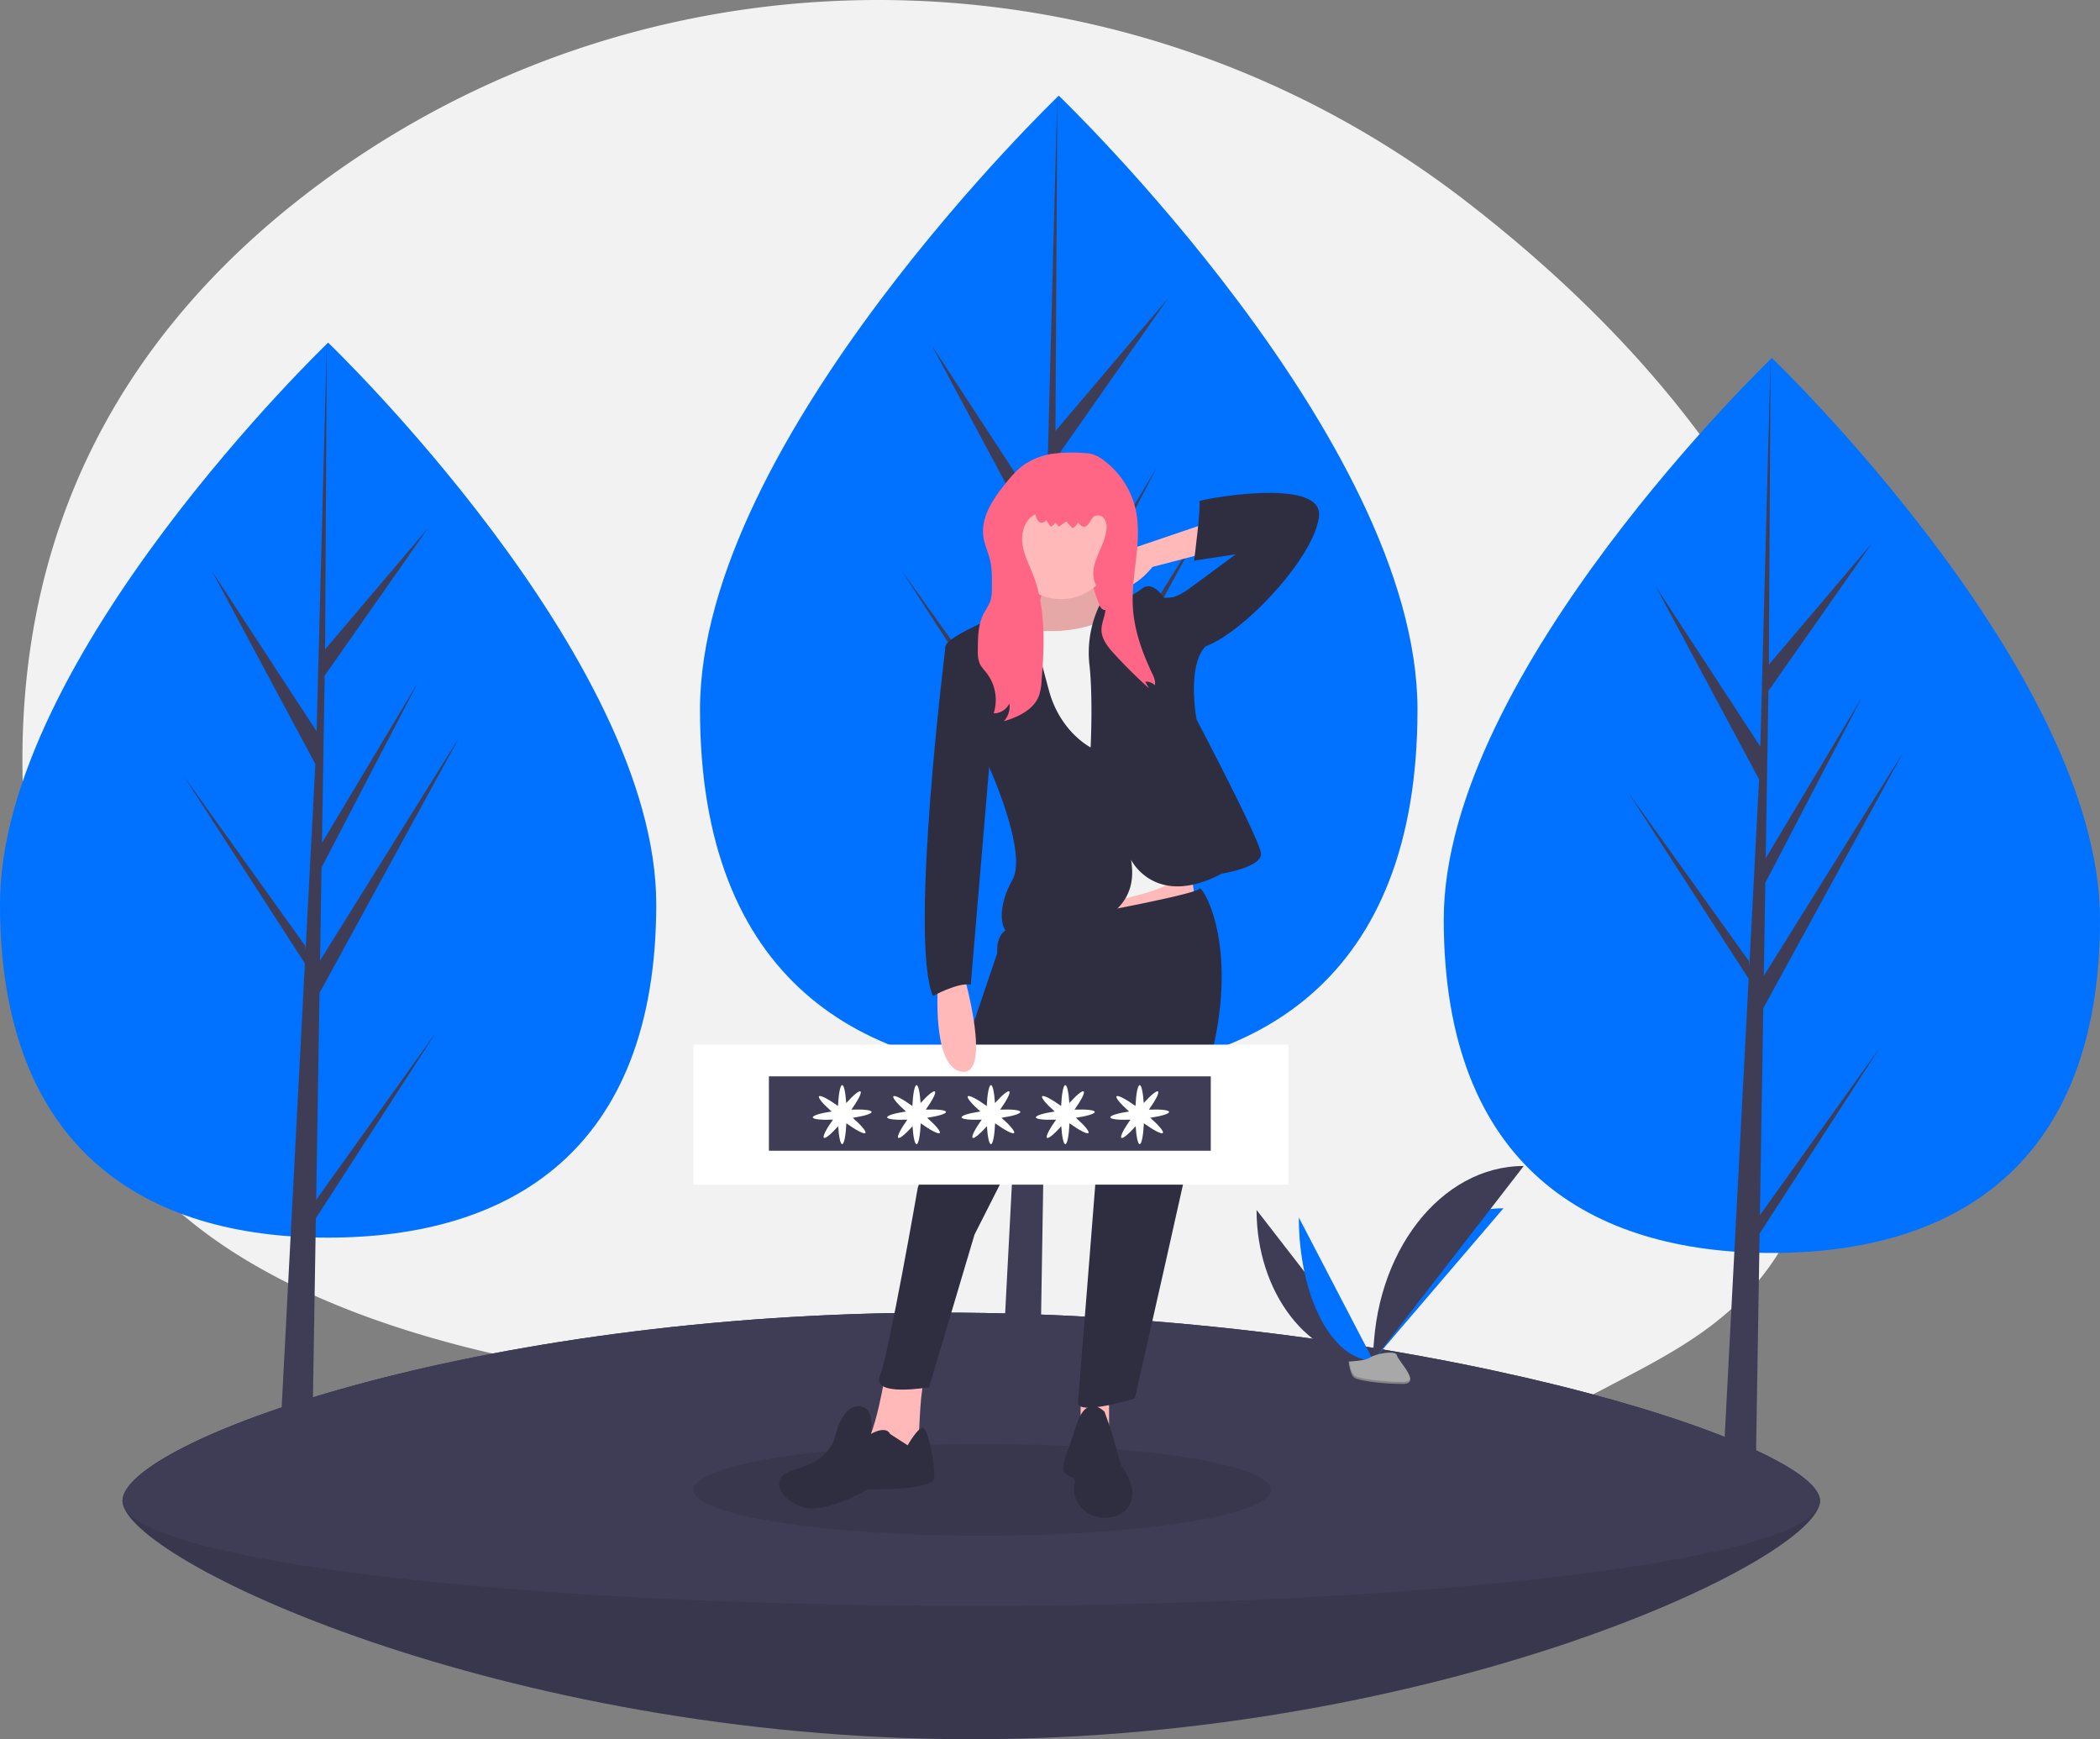 <svg id="f7dcc58f-beb5-4050-9d04-9a029c12a87b" data-name="Layer 1" xmlns="http://www.w3.org/2000/svg" width="960" height="794.981" viewBox="0 0 960 794.981"><rect x="0" y="0" width="960" height="794.981" fill="#808080" stroke="none"/><title>my password</title><path d="M968.81,506.952c-5.27,45.15-16.22,81.4-31.25,110.31-20,38.52-54.21,54.04-84.77,70.28a193.277,193.277,0,0,1-27.46,11.94c-55.61,19.3-117.85,14.18-166.74,3.99a657.297,657.297,0,0,0-104.09-13.16q-14.97-.675-29.97-.67c-15.42.02-293.07,5.29-360.67-131.57-16.69-33.76-28.13-75-32.24-125.27-11.63-142.12,52.29-235.46,134.74-296.47,155.97-115.41,369.76-110.57,523.43,7.88C892.15,223.112,987.99,342.522,968.81,506.952Z" transform="translate(-120 -52.509)" fill="#f2f2f2"/><path d="M420,465.807c0,112.967-67.157,152.411-150,152.411s-150-39.444-150-152.411S270,209.127,270,209.127,420,352.839,420,465.807Z" transform="translate(-120 -52.509)" fill="#0072ff"/><polygon points="144.536 548.428 146.072 453.884 210.006 336.921 146.313 439.053 147.003 396.543 191.066 311.921 147.186 385.293 147.186 385.293 148.428 308.836 195.612 241.466 148.623 296.813 149.399 156.618 144.522 342.211 144.923 334.555 96.951 261.126 144.154 349.252 139.684 434.642 139.551 432.375 84.248 355.102 139.383 440.382 138.824 451.061 138.724 451.221 138.77 452.098 127.43 668.739 142.581 668.739 144.399 556.84 199.399 471.769 144.536 548.428" fill="#3f3d56"/><path d="M1080,472.807c0,112.967-67.157,152.411-150,152.411s-150-39.444-150-152.411S930,216.127,930,216.127,1080,359.839,1080,472.807Z" transform="translate(-120 -52.509)" fill="#0072ff"/><polygon points="804.536 555.428 806.072 460.884 870.006 343.921 806.313 446.053 807.003 403.543 851.066 318.921 807.186 392.293 807.186 392.293 808.428 315.836 855.612 248.466 808.623 303.813 809.399 163.618 804.522 349.211 804.923 341.555 756.951 268.126 804.154 356.252 799.684 441.642 799.551 439.375 744.248 362.102 799.383 447.382 798.824 458.061 798.724 458.221 798.77 459.098 787.43 675.739 802.581 675.739 804.399 563.84 859.399 478.769 804.536 555.428" fill="#3f3d56"/><path d="M768,376.864c0,123.511-73.425,166.636-164,166.636S440,500.375,440,376.864,604,96.228,604,96.228,768,253.353,768,376.864Z" transform="translate(-120 -52.509)" fill="#0072ff"/><polygon points="478.026 472.098 479.705 368.73 549.606 240.85 479.969 352.515 480.724 306.037 528.899 213.517 480.923 293.737 480.923 293.737 482.281 210.144 533.869 136.486 482.495 196.999 483.343 43.719 478.011 246.634 478.449 238.263 426 157.981 477.608 254.332 472.721 347.692 472.576 345.213 412.111 260.729 472.393 353.968 471.781 365.643 471.672 365.819 471.722 366.777 459.323 603.638 475.889 603.638 477.876 481.295 538.01 388.284 478.026 472.098" fill="#3f3d56"/><path d="M952,738.491c0,26.51-173.714,109-388,109s-388-82.49-388-109,159.714-86,374-86S952,711.981,952,738.491Z" transform="translate(-120 -52.509)" fill="#3f3d56"/><path d="M952,738.491c0,26.51-173.714,109-388,109s-388-82.49-388-109,159.714-86,374-86S952,711.981,952,738.491Z" transform="translate(-120 -52.509)" opacity="0.1"/><path d="M952,738.491c0,26.51-173.714,48-388,48s-388-21.49-388-48,159.714-86,374-86S952,711.981,952,738.491Z" transform="translate(-120 -52.509)" fill="#3f3d56"/><path d="M694.429,605.571c0,38.029,23.857,68.802,53.341,68.802" transform="translate(-120 -52.509)" fill="#3f3d56"/><path d="M747.769,674.373c0-38.456,26.623-69.575,59.525-69.575" transform="translate(-120 -52.509)" fill="#0072ff"/><path d="M713.755,609.019c0,36.124,15.213,65.354,34.014,65.354" transform="translate(-120 -52.509)" fill="#0072ff"/><path d="M747.769,674.373c0-49.139,30.773-88.901,68.802-88.901" transform="translate(-120 -52.509)" fill="#3f3d56"/><path d="M736.548,674.858s7.565-.233,9.844-1.856,11.636-3.562,12.202-.958,11.368,12.949,2.828,13.018-19.844-1.33-22.119-2.716S736.548,674.858,736.548,674.858Z" transform="translate(-120 -52.509)" fill="#a8a8a8"/><path d="M761.574,684.155c-8.54.069-19.844-1.33-22.119-2.716-1.733-1.056-2.423-4.843-2.654-6.59-.16.007-.253.01-.253.01s.479,6.101,2.755,7.487,13.579,2.785,22.119,2.716c2.465-.02,3.317-.897,3.27-2.196C764.349,683.65,763.409,684.14,761.574,684.155Z" transform="translate(-120 -52.509)" opacity="0.2"/><ellipse cx="449" cy="680.981" rx="132" ry="21" opacity="0.1"/><rect x="494" y="633.981" width="13" height="30" fill="#ffb9b9"/><rect x="458" y="228.981" width="50" height="90" fill="#ff6584"/><polygon points="544.721 399.312 546.451 413.157 500.88 427.001 495.111 401.62 544.721 399.312" fill="#ffb9b9"/><path d="M597.229,318.569s-1.154,10.383-3.461,10.383-10.383,4.038-10.383,4.038l-2.307,10.96,16.152,9.807,26.535-2.884,7.499-11.537-7.499-7.499s-6.345-13.844-4.038-16.729S597.229,318.569,597.229,318.569Z" transform="translate(-120 -52.509)" fill="#ffb9b9"/><path d="M597.229,318.569s-1.154,10.383-3.461,10.383-10.383,4.038-10.383,4.038l-2.307,10.96,16.152,9.807,26.535-2.884,7.499-11.537-7.499-7.499s-6.345-13.844-4.038-16.729S597.229,318.569,597.229,318.569Z" transform="translate(-120 -52.509)" opacity="0.1"/><path d="M525.122,677.948s-5.192,34.611-11.537,36.919,24.228,6.345,24.228,6.345l2.307-12.691s.577-23.074,2.884-26.535S525.122,677.948,525.122,677.948Z" transform="translate(-120 -52.509)" fill="#ffb9b9"/><path d="M583.961,476.627s83.644-14.998,84.221-17.882,17.306,21.92,6.922,70.376S638.762,691.793,638.762,691.793s-26.535,8.076-25.958,1.731,9.23-116.524,9.23-116.524L616.265,530.274l-9.807,5.769L565.502,616.802,544.735,686.601s-26.535,4.615-22.497-5.192,17.306-85.951,17.306-85.951l36.342-107.295S574.731,476.627,583.961,476.627Z" transform="translate(-120 -52.509)" fill="#2f2e41"/><circle cx="485.016" cy="249.619" r="24.228" fill="#ffb9b9"/><path d="M630.109,332.413s-11.537,10.96-38.649,8.076,7.499,61.723,7.499,61.723L609.919,467.397s48.456-5.769,50.186-16.729S630.109,332.413,630.109,332.413Z" transform="translate(-120 -52.509)" fill="#f2f2f2"/><path d="M618.572,394.137s-13.844-6.922-19.036-25.958-9.807-38.649-12.691-38.072c-2.435.487-25.021,9.199-32.341,15.024-1.35,1.074-2.18,2.05-2.27,2.858-.577,5.192,20.767,57.108,20.767,57.108s16.729,37.495,9.807,49.609-7.499,27.689,5.192,26.535,54.801-3.461,49.033-35.765c0,0,10.96,22.497,41.533,6.345,0,0,18.459-2.884,17.882-9.23S667.028,381.446,667.028,381.446s-4.615-24.228,4.038-33.458l-19.613-23.074s-4.615-6.922-9.23-3.461-14.998,9.23-16.729,9.807-2.868-2.073-2.868-2.073a50.154,50.154,0,0,0-4.631,26.878C619.726,371.062,618.572,394.137,618.572,394.137Z" transform="translate(-120 -52.509)" fill="#2f2e41"/><path d="M526.853,707.945s-1.288-4.038-8.72,0c0,0,2.375-12.691-5.701-12.691S501.471,710.252,501.471,710.252s-2.307,9.807-17.882,13.844-3.461,17.882,7.499,17.882,25.382-8.653,25.382-8.653,29.996.577,30.573-5.192-2.884-23.074-5.192-23.074-6.922,8.076-6.922,8.076Z" transform="translate(-120 -52.509)" fill="#2f2e41"/><path d="M624.918,697.793s-8.076-8.653-12.691,5.769-8.076,20.19-5.192,22.497,5.192,1.154,4.038,5.769,3.461,14.421,13.844,14.421,13.268-7.499,12.691-12.691-5.192-11.537-5.192-11.537l-4.615-16.152Z" transform="translate(-120 -52.509)" fill="#2f2e41"/><path d="M670.489,292.033l-30.573,10.383s-27.689,16.152-15.575,19.613,22.497-10.383,22.497-10.383l26.535-6.922Z" transform="translate(-120 -52.509)" fill="#ffb9b9"/><path d="M588.532,264.663c-3.63,2.487-6.52,5.893-9.267,9.329-5.583,6.983-11.052,15.323-9.677,24.157.522,3.355,2.014,6.478,2.853,9.768,1.133,4.44,1.058,9.087.977,13.669a18.459,18.459,0,0,1-.715,5.764,37.991,37.991,0,0,1-2.842,5.254c-2.778,5.175-2.846,11.323-2.849,17.197a14.666,14.666,0,0,0,.791,5.832c.759,1.766,2.171,3.151,3.342,4.675a20.165,20.165,0,0,1,3.108,18.269,7.914,7.914,0,0,0,7.19-4.534,10.024,10.024,0,0,1-2.563,8.152c6.603-1.962,13.682-5.271,16.092-11.724a24.847,24.847,0,0,0,1.185-6.776c1.282-16.188,2.014-32.981-3.791-48.146-1.857-4.852-4.385-9.548-5.008-14.706s1.281-11.118,6.019-13.248a5.464,5.464,0,0,0,1.65,3.476c1.055.783,3.005.292,3.024-1.022l2.289,3.187a5.592,5.592,0,0,0,2.174-1.896l1.569,1.921,3.337-2.428,2.898,3.125a6.166,6.166,0,0,0,2.544-2.769c.623.931,1.394,1.955,2.51,2.056,2.43.22,2.932-3.637,5.055-4.84a3.583,3.583,0,0,1,4.472,1.355,7.299,7.299,0,0,1,.9,4.943c-.879,7.932-7.647,15.17-5.64,22.894,1.128,4.343,4.929,7.826,5.215,12.305.229,3.579-1.875,6.965-1.843,10.551.038,4.203,2.941,7.772,5.776,10.875q7.568,8.284,15.931,15.792l-1.722-3.013a5.592,5.592,0,0,1,4.386,1.613c.495-1.732-.326-3.537-1.1-5.163-4.638-9.739-8.382-20.108-8.941-30.88-.777-14.973,4.606-30.18,1.194-44.78a38.655,38.655,0,0,0-13.029-20.828c-3.156-2.598-5.548-4.154-9.635-4.44a72.721,72.721,0,0,0-13.725.108A31.418,31.418,0,0,0,588.532,264.663Z" transform="translate(-120 -52.509)" fill="#ff6584"/><path d="M646.838,325.491s6.345.577,9.23,0,6.922-3.461,6.922-3.461l21.92-16.152-19.036,2.884s3.461-26.535,2.307-27.112,55.955-11.537,54.801,6.345-33.458,53.071-51.917,59.993L658.952,349.719Z" transform="translate(-120 -52.509)" fill="#2f2e41"/><rect x="317" y="477.491" width="272" height="64" fill="#fff"/><rect x="351.5" y="491.991" width="202" height="34" fill="#3f3d56"/><path d="M518.442,560.754c-.081-.872-3.937-1.26-9.228-1.042,3.066-4.317,4.842-7.762,4.155-8.305-.648-.512-3.3,1.701-6.529,5.296C506.535,551.881,505.826,548.5,505,548.5c-.901,0-1.662,4.023-1.913,9.551-4.493-3.231-8.122-5.128-8.68-4.421-.533.675,1.895,3.526,5.756,6.936-5.095.756-8.685,1.823-8.605,2.679.081.872,3.937,1.26,9.228,1.042-3.066,4.317-4.842,7.762-4.155,8.305.648.512,3.3-1.701,6.529-5.296C503.465,572.119,504.174,575.5,505,575.5c.901,0,1.662-4.023,1.913-9.551,4.493,3.231,8.122,5.128,8.68,4.421.533-.675-1.895-3.526-5.756-6.936C514.932,562.677,518.522,561.61,518.442,560.754Z" transform="translate(-120 -52.509)" fill="#fff"/><path d="M552.442,560.754c-.081-.872-3.937-1.26-9.228-1.042,3.066-4.317,4.842-7.762,4.155-8.305-.648-.512-3.3,1.701-6.529,5.296C540.535,551.881,539.826,548.5,539,548.5c-.901,0-1.662,4.023-1.913,9.551-4.493-3.231-8.122-5.128-8.68-4.421-.533.675,1.895,3.526,5.756,6.936-5.095.756-8.685,1.823-8.605,2.679.081.872,3.937,1.26,9.228,1.042-3.066,4.317-4.842,7.762-4.155,8.305.648.512,3.3-1.701,6.529-5.296C537.465,572.119,538.174,575.5,539,575.5c.901,0,1.662-4.023,1.913-9.551,4.493,3.231,8.122,5.128,8.68,4.421.533-.675-1.895-3.526-5.756-6.936C548.932,562.677,552.522,561.61,552.442,560.754Z" transform="translate(-120 -52.509)" fill="#fff"/><path d="M586.442,560.754c-.081-.872-3.937-1.26-9.228-1.042,3.066-4.317,4.842-7.762,4.155-8.305-.648-.512-3.3,1.701-6.529,5.296C574.535,551.881,573.826,548.5,573,548.5c-.901,0-1.662,4.023-1.913,9.551-4.493-3.231-8.122-5.128-8.68-4.421-.533.675,1.895,3.526,5.756,6.936-5.095.756-8.685,1.823-8.605,2.679.081.872,3.937,1.26,9.228,1.042-3.066,4.317-4.842,7.762-4.155,8.305.648.512,3.3-1.701,6.529-5.296C571.465,572.119,572.174,575.5,573,575.5c.901,0,1.662-4.023,1.913-9.551,4.493,3.231,8.122,5.128,8.68,4.421.533-.675-1.895-3.526-5.756-6.936C582.932,562.677,586.522,561.61,586.442,560.754Z" transform="translate(-120 -52.509)" fill="#fff"/><path d="M620.442,560.754c-.081-.872-3.937-1.26-9.228-1.042,3.066-4.317,4.842-7.762,4.155-8.305-.648-.512-3.3,1.701-6.529,5.296C608.535,551.881,607.826,548.5,607,548.5c-.901,0-1.662,4.023-1.913,9.551-4.493-3.231-8.122-5.128-8.68-4.421-.533.675,1.895,3.526,5.756,6.936-5.095.756-8.685,1.823-8.605,2.679.081.872,3.937,1.26,9.228,1.042-3.066,4.317-4.842,7.762-4.155,8.305.648.512,3.3-1.701,6.529-5.296C605.465,572.119,606.174,575.5,607,575.5c.901,0,1.662-4.023,1.913-9.551,4.493,3.231,8.122,5.128,8.68,4.421.533-.675-1.895-3.526-5.756-6.936C616.932,562.677,620.522,561.61,620.442,560.754Z" transform="translate(-120 -52.509)" fill="#fff"/><path d="M654.442,560.754c-.081-.872-3.937-1.26-9.228-1.042,3.066-4.317,4.842-7.762,4.155-8.305-.648-.512-3.3,1.701-6.529,5.296C642.535,551.881,641.826,548.5,641,548.5c-.901,0-1.662,4.023-1.913,9.551-4.493-3.231-8.122-5.128-8.68-4.421-.533.675,1.895,3.526,5.756,6.936-5.095.756-8.685,1.823-8.605,2.679.081.872,3.937,1.26,9.228,1.042-3.066,4.317-4.842,7.762-4.155,8.305.648.512,3.3-1.701,6.529-5.296C639.465,572.119,640.174,575.5,641,575.5c.901,0,1.662-4.023,1.913-9.551,4.493,3.231,8.122,5.128,8.68,4.421.533-.675-1.895-3.526-5.756-6.936C650.932,562.677,654.522,561.61,654.442,560.754Z" transform="translate(-120 -52.509)" fill="#fff"/><path d="M548.773,502.585s-2.884,38.072,10.96,39.803,1.154-43.264,1.154-43.264Z" transform="translate(-120 -52.509)" fill="#ffb9b9"/><path d="M556.272,346.835l-4.038,1.154s-16.729,133.83-5.769,159.788c0,0,11.537-6.345,17.306-5.192l9.23-109.025Z" transform="translate(-120 -52.509)" fill="#2f2e41"/></svg>
